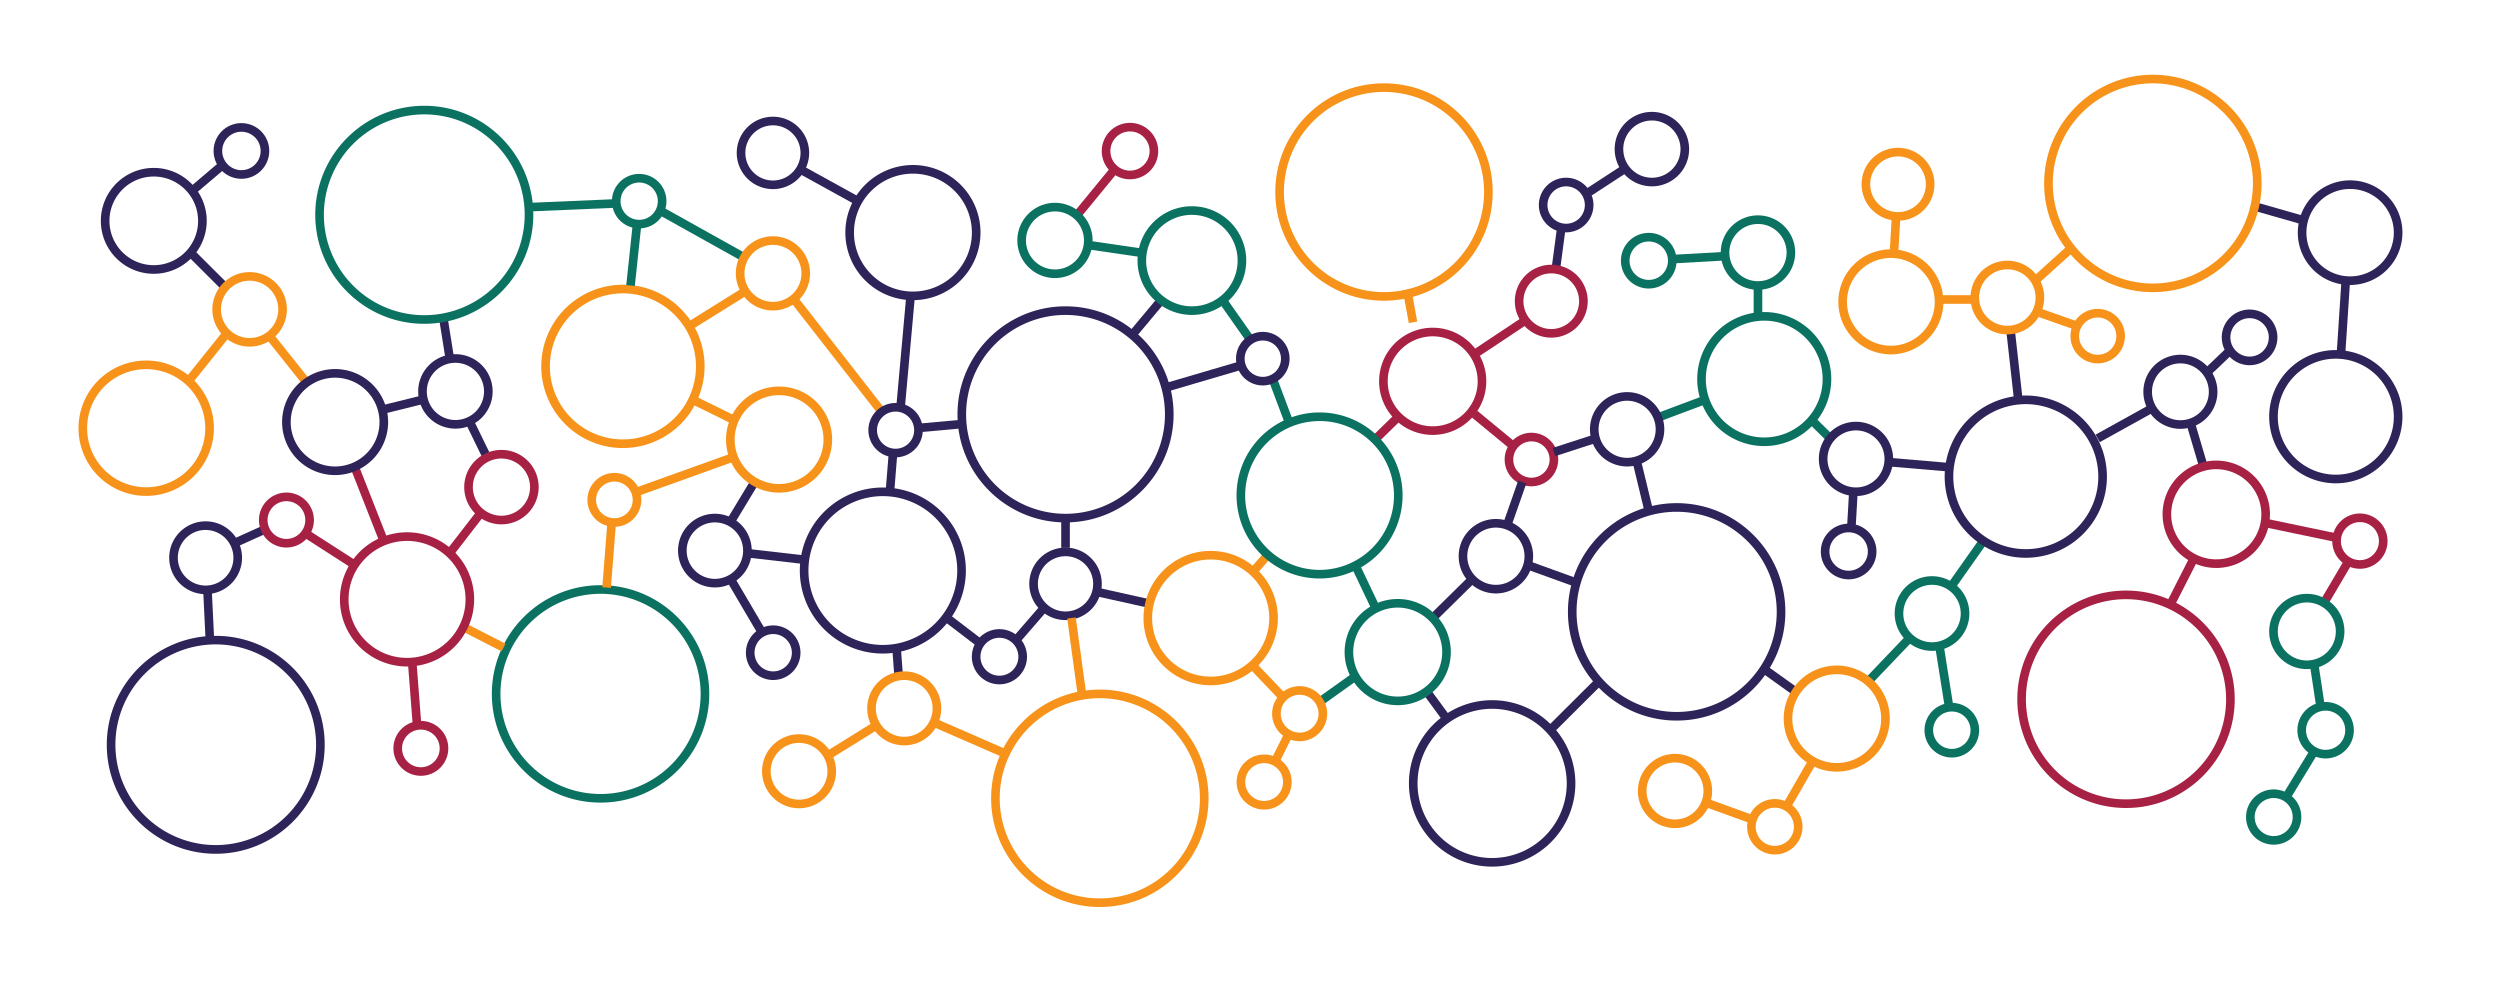 <svg id="图层_1" data-name="图层 1" xmlns="http://www.w3.org/2000/svg" viewBox="0 0 3189.32 1278.13"><defs><style>.cls-1{fill:#2e2459;}.cls-2{fill:#f7931a;}.cls-3{fill:#a72145;}.cls-4{fill:#0b7262;}</style></defs><title>世朝阳 logo 定稿</title><path class="cls-1" d="M196.18,349.29a67.54,67.54,0,1,1,67.54-67.54A67.62,67.62,0,0,1,196.18,349.29Zm0-124.08a56.54,56.54,0,1,0,56.54,56.54A56.6,56.6,0,0,0,196.18,225.21Z"/><rect class="cls-1" x="239.19" y="222.06" width="49.38" height="11" transform="translate(-84.56 224.99) rotate(-40.35)"/><path class="cls-1" d="M308,228.08a35.5,35.5,0,1,1,35.49-35.5A35.55,35.55,0,0,1,308,228.08Zm0-60a24.5,24.5,0,1,0,24.49,24.49A24.52,24.52,0,0,0,308,168.09Z"/><path class="cls-2" d="M186.51,632.64a86.35,86.35,0,1,1,86.35-86.35A86.45,86.45,0,0,1,186.51,632.64Zm0-161.7a75.35,75.35,0,1,0,75.35,75.35A75.43,75.43,0,0,0,186.51,470.94Z"/><path class="cls-1" d="M581,546.83a47.49,47.49,0,1,1,47.48-47.48A47.54,47.54,0,0,1,581,546.83Zm0-84a36.49,36.49,0,1,0,36.48,36.49A36.53,36.53,0,0,0,581,462.86Z"/><path class="cls-1" d="M262.32,758a46.46,46.46,0,1,1,46.46-46.46A46.52,46.52,0,0,1,262.32,758Zm0-81.92a35.46,35.46,0,1,0,35.46,35.46A35.5,35.5,0,0,0,262.32,676.1Z"/><path class="cls-1" d="M275.23,1089.16c-76.66,0-139-62.38-139-139s62.38-139,139-139,139,62.37,139,139S351.9,1089.16,275.23,1089.16Zm0-267.08a128,128,0,1,0,128,128A128.18,128.18,0,0,0,275.23,822.08Z"/><path class="cls-3" d="M536.9,989.7a35,35,0,1,1,35-35A35,35,0,0,1,536.9,989.7Zm0-58.91a24,24,0,1,0,24,24A24,24,0,0,0,536.9,930.79Z"/><path class="cls-4" d="M766.14,1023.91c-76.47,0-138.68-62.22-138.68-138.69s62.21-138.68,138.68-138.68,138.68,62.21,138.68,138.68S842.61,1023.91,766.14,1023.91Zm0-266.37A127.69,127.69,0,1,0,893.82,885.22,127.83,127.83,0,0,0,766.14,757.54Z"/><path class="cls-2" d="M1403.08,1157.09c-76.47,0-138.68-62.21-138.68-138.68s62.21-138.69,138.68-138.69,138.69,62.22,138.69,138.69S1479.55,1157.09,1403.08,1157.09Zm0-266.37a127.69,127.69,0,1,0,127.69,127.69A127.83,127.83,0,0,0,1403.08,890.72Z"/><path class="cls-2" d="M1765.61,383.64c-76.47,0-138.68-62.21-138.68-138.68s62.21-138.68,138.68-138.68S1904.3,168.49,1904.3,245,1842.08,383.64,1765.61,383.64Zm0-266.36A127.68,127.68,0,1,0,1893.3,245,127.83,127.83,0,0,0,1765.61,117.28Z"/><path class="cls-3" d="M2712.22,1030.77c-76.47,0-138.68-62.22-138.68-138.69s62.21-138.68,138.68-138.68,138.68,62.21,138.68,138.68S2788.69,1030.77,2712.22,1030.77Zm0-266.37A127.69,127.69,0,1,0,2839.9,892.08,127.83,127.83,0,0,0,2712.22,764.4Z"/><path class="cls-2" d="M783.8,672.1a34.38,34.38,0,1,1,34.37-34.38A34.42,34.42,0,0,1,783.8,672.1Zm0-57.75a23.38,23.38,0,1,0,23.37,23.37A23.41,23.41,0,0,0,783.8,614.35Z"/><path class="cls-2" d="M794.68,571.58A104.17,104.17,0,1,1,898.85,467.41,104.29,104.29,0,0,1,794.68,571.58Zm0-197.34a93.17,93.17,0,1,0,93.17,93.17A93.27,93.27,0,0,0,794.68,374.24Z"/><path class="cls-1" d="M912,749.41a47,47,0,1,1,47-47A47,47,0,0,1,912,749.41Zm0-82.95a36,36,0,1,0,36,36A36,36,0,0,0,912,666.46Z"/><path class="cls-1" d="M986.38,867.5a34.81,34.81,0,1,1,34.81-34.81A34.85,34.85,0,0,1,986.38,867.5Zm0-58.62a23.81,23.81,0,1,0,23.81,23.81A23.84,23.84,0,0,0,986.38,808.88Z"/><path class="cls-1" d="M1126.27,833.76a105.92,105.92,0,1,1,105.92-105.92A106,106,0,0,1,1126.27,833.76Zm0-200.84a94.92,94.92,0,1,0,94.92,94.92A95,95,0,0,0,1126.27,632.92Z"/><path class="cls-1" d="M1275,873a35.18,35.18,0,1,1,35.17-35.17A35.21,35.21,0,0,1,1275,873Zm0-59.35a24.18,24.18,0,1,0,24.17,24.18A24.2,24.2,0,0,0,1275,813.66Z"/><path class="cls-1" d="M1359.33,791.08a46.25,46.25,0,1,1,46.25-46.25A46.31,46.31,0,0,1,1359.33,791.08Zm0-81.5a35.25,35.25,0,1,0,35.25,35.25A35.29,35.29,0,0,0,1359.33,709.58Z"/><path class="cls-2" d="M1612.71,1032.79a35.12,35.12,0,1,1,35.12-35.12A35.16,35.16,0,0,1,1612.71,1032.79Zm0-59.24a24.12,24.12,0,1,0,24.12,24.12A24.15,24.15,0,0,0,1612.71,973.55Z"/><path class="cls-2" d="M1019.38,1031.13a47.21,47.21,0,1,1,47.21-47.21A47.26,47.26,0,0,1,1019.38,1031.13Zm0-83.41a36.21,36.21,0,1,0,36.21,36.2A36.24,36.24,0,0,0,1019.38,947.72Z"/><path class="cls-4" d="M815.43,291.42a34.77,34.77,0,1,1,34.76-34.77A34.8,34.8,0,0,1,815.43,291.42Zm0-58.53a23.77,23.77,0,1,0,23.76,23.76A23.79,23.79,0,0,0,815.43,232.89Z"/><path class="cls-1" d="M986.08,241.26a46.19,46.19,0,1,1,46.18-46.19A46.24,46.24,0,0,1,986.08,241.26Zm0-81.37a35.19,35.19,0,1,0,35.18,35.18A35.23,35.23,0,0,0,986.08,159.89Z"/><path class="cls-1" d="M1164.65,382.94a86.21,86.21,0,1,1,86.21-86.21A86.3,86.3,0,0,1,1164.65,382.94Zm0-161.41a75.21,75.21,0,1,0,75.21,75.2A75.28,75.28,0,0,0,1164.65,221.53Z"/><path class="cls-1" d="M1359.33,666.46c-76,0-137.84-61.84-137.84-137.84s61.83-137.84,137.84-137.84,137.84,61.83,137.84,137.84S1435.33,666.46,1359.33,666.46Zm0-264.68a126.84,126.84,0,1,0,126.84,126.84A127,127,0,0,0,1359.33,401.78Z"/><path class="cls-3" d="M1441.56,228.74a36,36,0,1,1,36-36A36.08,36.08,0,0,1,1441.56,228.74Zm0-61.06a25,25,0,1,0,25,25A25.06,25.06,0,0,0,1441.56,167.68Z"/><path class="cls-3" d="M1953.69,620.41a34.17,34.17,0,1,1,34.17-34.17A34.2,34.2,0,0,1,1953.69,620.41Zm0-57.33a23.17,23.17,0,1,0,23.17,23.16A23.19,23.19,0,0,0,1953.69,563.08Z"/><path class="cls-1" d="M1908.36,757.08a47.5,47.5,0,1,1,47.5-47.5A47.56,47.56,0,0,1,1908.36,757.08Zm0-84a36.5,36.5,0,1,0,36.5,36.5A36.54,36.54,0,0,0,1908.36,673.08Z"/><path class="cls-4" d="M2250.69,569.08a85.5,85.5,0,1,1,85.5-85.5A85.6,85.6,0,0,1,2250.69,569.08Zm0-160a74.5,74.5,0,1,0,74.5,74.5A74.58,74.58,0,0,0,2250.69,409.08Z"/><path class="cls-4" d="M2103.36,368.08a35.5,35.5,0,1,1,35.5-35.5A35.54,35.54,0,0,1,2103.36,368.08Zm0-60a24.5,24.5,0,1,0,24.5,24.5A24.53,24.53,0,0,0,2103.36,308.08Z"/><path class="cls-1" d="M1998,296.41a34.84,34.84,0,1,1,34.83-34.83A34.88,34.88,0,0,1,1998,296.41Zm0-58.67a23.84,23.84,0,1,0,23.83,23.84A23.86,23.86,0,0,0,1998,237.74Z"/><path class="cls-1" d="M2107.36,237.74a47.5,47.5,0,1,1,47.5-47.5A47.56,47.56,0,0,1,2107.36,237.74Zm0-84a36.5,36.5,0,1,0,36.5,36.5A36.54,36.54,0,0,0,2107.36,153.74Z"/><path class="cls-4" d="M2242.69,369.74a47.5,47.5,0,1,1,47.5-47.5A47.56,47.56,0,0,1,2242.69,369.74Zm0-84a36.5,36.5,0,1,0,36.5,36.5A36.55,36.55,0,0,0,2242.69,285.74Z"/><path class="cls-1" d="M2358.36,739.08a35.5,35.5,0,1,1,35.5-35.5A35.54,35.54,0,0,1,2358.36,739.08Zm0-60a24.5,24.5,0,1,0,24.5,24.5A24.53,24.53,0,0,0,2358.36,679.08Z"/><path class="cls-2" d="M2136.86,1056.41a47.34,47.34,0,1,1,47.33-47.33A47.39,47.39,0,0,1,2136.86,1056.41Zm0-83.67a36.34,36.34,0,1,0,36.33,36.34A36.37,36.37,0,0,0,2136.86,972.74Z"/><path class="cls-2" d="M2264.19,1090.08a35.34,35.34,0,1,1,35.34-35.34A35.38,35.38,0,0,1,2264.19,1090.08Zm0-59.67a24.34,24.34,0,1,0,24.34,24.33A24.35,24.35,0,0,0,2264.19,1030.41Z"/><path class="cls-4" d="M2464.73,830.33a47.63,47.63,0,1,1,47.63-47.63A47.68,47.68,0,0,1,2464.73,830.33Zm0-84.25a36.63,36.63,0,1,0,36.63,36.62A36.66,36.66,0,0,0,2464.73,746.08Z"/><path class="cls-4" d="M2490,966.39a34.85,34.85,0,1,1,34.85-34.85A34.88,34.88,0,0,1,2490,966.39Zm0-58.69a23.85,23.85,0,1,0,23.85,23.84A23.87,23.87,0,0,0,2490,907.7Z"/><path class="cls-2" d="M2421.36,281.58a46.5,46.5,0,1,1,46.5-46.5A46.55,46.55,0,0,1,2421.36,281.58Zm0-82a35.5,35.5,0,1,0,35.5,35.5A35.53,35.53,0,0,0,2421.36,199.58Z"/><path class="cls-2" d="M2676.11,463.58a34.75,34.75,0,1,1,34.75-34.75A34.79,34.79,0,0,1,2676.11,463.58Zm0-58.5a23.75,23.75,0,1,0,23.75,23.75A23.77,23.77,0,0,0,2676.11,405.08Z"/><path class="cls-1" d="M2781.61,547.08a47.25,47.25,0,1,1,47.25-47.25A47.3,47.3,0,0,1,2781.61,547.08Zm0-83.5a36.25,36.25,0,1,0,36.25,36.25A36.29,36.29,0,0,0,2781.61,463.58Z"/><path class="cls-3" d="M3010.61,725.58a35.25,35.25,0,1,1,35.25-35.25A35.29,35.29,0,0,1,3010.61,725.58Zm0-59.5a24.25,24.25,0,1,0,24.25,24.25A24.27,24.27,0,0,0,3010.61,666.08Z"/><path class="cls-4" d="M2966.86,967.58a36,36,0,1,1,36-36A36,36,0,0,1,2966.86,967.58Zm0-61a25,25,0,1,0,25,25A25,25,0,0,0,2966.86,906.58Z"/><path class="cls-4" d="M2900.61,1077.58a35.25,35.25,0,1,1,35.25-35.25A35.29,35.29,0,0,1,2900.61,1077.58Zm0-59.5a24.25,24.25,0,1,0,24.25,24.25A24.27,24.27,0,0,0,2900.61,1018.08Z"/><path class="cls-1" d="M2869.86,465.89a35.5,35.5,0,1,1,35.5-35.5A35.53,35.53,0,0,1,2869.86,465.89Zm0-60a24.5,24.5,0,1,0,24.5,24.5A24.53,24.53,0,0,0,2869.86,405.89Z"/><path class="cls-1" d="M2998.11,363.58a66.75,66.75,0,1,1,66.75-66.75A66.83,66.83,0,0,1,2998.11,363.58Zm0-122.5a55.75,55.75,0,1,0,55.75,55.75A55.81,55.81,0,0,0,2998.11,241.08Z"/><path class="cls-1" d="M2979.86,616.58a85,85,0,1,1,85-85A85.1,85.1,0,0,1,2979.86,616.58Zm0-159a74,74,0,1,0,74,74A74.08,74.08,0,0,0,2979.86,457.58Z"/><rect class="cls-1" x="260.7" y="315.47" width="11" height="59.72" transform="translate(-166.28 289.85) rotate(-45.06)"/><rect class="cls-2" x="225.9" y="450.14" width="78.25" height="11" transform="translate(-256.29 377.68) rotate(-51.31)"/><rect class="cls-2" x="361.15" y="420.3" width="11" height="73.93" transform="translate(-205.06 328.15) rotate(-38.55)"/><rect class="cls-1" x="297.03" y="679.12" width="40.69" height="11" transform="translate(-253.8 191.47) rotate(-24.32)"/><rect class="cls-3" x="415.52" y="663.26" width="11" height="74.5" transform="translate(-395.9 675.89) rotate(-57.27)"/><rect class="cls-3" x="465.5" y="591.87" width="11" height="101.9" transform="translate(-202.53 216.89) rotate(-21.46)"/><rect class="cls-3" x="560.91" y="674.48" width="65.19" height="11" transform="translate(-307.47 733.46) rotate(-52.28)"/><rect class="cls-1" x="564.04" y="405.07" width="11" height="50.89" transform="translate(-60.82 95.3) rotate(-9.08)"/><rect class="cls-4" x="674.79" y="256.41" width="109.06" height="11" transform="translate(-10.54 31.45) rotate(-2.45)"/><rect class="cls-4" x="888.26" y="238.3" width="11" height="118.25" transform="translate(198.47 932.91) rotate(-60.83)"/><rect class="cls-4" x="769.13" y="319.58" width="78.77" height="11" transform="translate(399.94 1094.78) rotate(-83.94)"/><rect class="cls-2" x="872.65" y="388.33" width="84.7" height="11" transform="translate(-69.87 543.36) rotate(-31.92)"/><rect class="cls-2" x="903.07" y="494.51" width="11" height="55.38" transform="translate(39.19 1107.31) rotate(-63.83)"/><rect class="cls-2" x="808.82" y="599.8" width="130.91" height="11" transform="translate(-153.1 331) rotate(-19.75)"/><rect class="cls-1" x="919.67" y="633.56" width="56.97" height="11" transform="translate(-89.18 1120.04) rotate(-58.86)"/><rect class="cls-1" x="984.17" y="673.51" width="11" height="72.82" transform="translate(171.45 1612.11) rotate(-83.45)"/><rect class="cls-1" x="947.31" y="735.8" width="11" height="76.52" transform="translate(-260.86 589.62) rotate(-30.45)"/><rect class="cls-3" x="523.36" y="844.66" width="11" height="78.03" transform="translate(-66.39 43.28) rotate(-4.41)"/><rect class="cls-2" x="612.43" y="786.13" width="11" height="54.88" transform="translate(-387.82 993.06) rotate(-62.9)"/><rect class="cls-2" x="1050.47" y="939.13" width="72.94" height="11" transform="translate(-334.75 715.35) rotate(-31.83)"/><rect class="cls-1" x="1139.61" y="828.22" width="11" height="33.83" transform="translate(-59.33 86.94) rotate(-4.24)"/><rect class="cls-2" x="1231.45" y="891.62" width="11" height="99.75" transform="translate(-120.42 1699.12) rotate(-66.44)"/><rect class="cls-1" x="1224.02" y="778.04" width="11" height="53.27" transform="translate(-156.39 1293.01) rotate(-52.61)"/><rect class="cls-1" x="1286.49" y="790.52" width="55.17" height="11" transform="translate(-147.98 1268.09) rotate(-49.1)"/><rect class="cls-1" x="1171.59" y="538.08" width="55.21" height="11" transform="translate(-44.3 110.82) rotate(-5.2)"/><rect class="cls-1" x="1080.62" y="443.36" width="141.98" height="11" transform="matrix(0.09, -1, 1, 0.09, 603.07, 1556.46)"/><rect class="cls-2" x="1063.17" y="361.9" width="11" height="182.92" transform="translate(-52.73 753.43) rotate(-37.97)"/><rect class="cls-1" x="1052.27" y="194.29" width="11" height="84.1" transform="translate(339.83 1048.31) rotate(-61.11)"/><rect class="cls-3" x="1362.6" y="238.55" width="72.51" height="11" transform="translate(322.76 1170.53) rotate(-50.62)"/><rect class="cls-4" x="1417.02" y="283.04" width="11" height="69.06" transform="translate(902.32 1679.12) rotate(-81.67)"/><rect class="cls-1" x="1434" y="399.56" width="57.77" height="11" transform="translate(214.7 1268.84) rotate(-50.16)"/><rect class="cls-4" x="1571.99" y="377.23" width="11" height="62" transform="translate(52.37 981.93) rotate(-35.12)"/><rect class="cls-1" x="1485.22" y="475.04" width="99.15" height="11" transform="translate(-73.22 451.93) rotate(-16.37)"/><rect class="cls-4" x="1629.2" y="484.43" width="11" height="56.74" transform="translate(-75.92 607.66) rotate(-20.59)"/><rect class="cls-2" x="1594.16" y="713.94" width="26.19" height="11" transform="translate(8.52 1457.62) rotate(-48.9)"/><rect class="cls-1" x="1426.04" y="728.79" width="11" height="67.13" transform="translate(376.27 1993.97) rotate(-77.45)"/><rect class="cls-2" x="1367.86" y="788.06" width="11" height="95.46" transform="translate(-101.02 194.8) rotate(-7.83)"/><rect class="cls-2" x="735.49" y="702.59" width="83.23" height="11" transform="translate(10.48 1427.5) rotate(-85.52)"/><rect class="cls-1" x="1112.55" y="597.19" width="49.62" height="11" transform="translate(444.94 1687.76) rotate(-85.38)"/><rect class="cls-2" x="1611.25" y="842.33" width="11" height="52.49" transform="translate(-152.84 1355.26) rotate(-43.62)"/><rect class="cls-2" x="1616.91" y="950.31" width="35.14" height="11" transform="translate(49.19 1991.16) rotate(-63.47)"/><rect class="cls-4" x="1680.36" y="873.03" width="53.77" height="11" transform="translate(-192.78 1154.96) rotate(-35.51)"/><rect class="cls-1" x="1817.54" y="758.14" width="70.84" height="11" transform="translate(-2.86 1520.3) rotate(-44.58)"/><rect class="cls-4" x="1736.66" y="718.54" width="11" height="60.65" transform="translate(-152.75 821.21) rotate(-25.45)"/><rect class="cls-1" x="1827.14" y="877.93" width="11" height="42.98" transform="translate(-176.88 1259.05) rotate(-36.29)"/><path class="cls-1" d="M1903.59,1105.58a106.17,106.17,0,1,1,106.16-106.17A106.29,106.29,0,0,1,1903.59,1105.58Zm0-201.34a95.17,95.17,0,1,0,95.16,95.17A95.27,95.27,0,0,0,1903.59,904.24Z"/><rect class="cls-1" x="1964.86" y="894.79" width="87.61" height="11" transform="translate(-49.75 1680.16) rotate(-44.89)"/><rect class="cls-2" x="2201.03" y="1005.39" width="11" height="59.21" transform="translate(481.86 2757.05) rotate(-70.09)"/><rect class="cls-2" x="2265.26" y="992.51" width="62.89" height="11" transform="translate(286.49 2491.29) rotate(-60.09)"/><rect class="cls-1" x="2264.86" y="845.07" width="11" height="45.51" transform="translate(242.85 2208.29) rotate(-54.39)"/><rect class="cls-4" x="2371.59" y="836.14" width="76.71" height="11" transform="translate(136.81 2003.13) rotate(-46.32)"/><rect class="cls-4" x="2474.86" y="824.35" width="11" height="76.42" transform="translate(-104.68 400.2) rotate(-9.03)"/><rect class="cls-4" x="2475.12" y="712.96" width="70.04" height="11" transform="translate(475.86 2355.13) rotate(-54.79)"/><rect class="cls-4" x="2317.58" y="530.95" width="11" height="33.4" transform="translate(302.95 1818.75) rotate(-45.44)"/><rect class="cls-1" x="2442.65" y="554.48" width="11" height="76.69" transform="translate(1649.96 2981.92) rotate(-85.14)"/><rect class="cls-1" x="2341.07" y="646.08" width="44.07" height="11" transform="translate(1578.53 2973.92) rotate(-86.75)"/><rect class="cls-1" x="2564.11" y="420.81" width="11" height="85.53" transform="translate(-35.59 288.28) rotate(-6.38)"/><rect class="cls-2" x="2475.86" y="376.58" width="43.5" height="11"/><rect class="cls-2" x="2396.07" y="292.08" width="43.07" height="11" transform="translate(1980.15 2693.83) rotate(-86.67)"/><rect class="cls-4" x="2135.81" y="323.33" width="62.6" height="11" transform="translate(-15 121.72) rotate(-3.21)"/><rect class="cls-1" x="2023.14" y="225.27" width="51.94" height="11" transform="translate(206.97 1157.39) rotate(-33.13)"/><rect class="cls-1" x="1961.67" y="311.26" width="53.44" height="11" transform="translate(1411.4 2245.78) rotate(-82.4)"/><rect class="cls-3" x="1877.6" y="423.88" width="74.75" height="11" transform="translate(82.68 1132.37) rotate(-33.63)"/><rect class="cls-2" x="1799.61" y="377.81" width="11" height="42.6" transform="matrix(0.98, -0.18, 0.18, 0.98, -42.07, 324.07)"/><rect class="cls-3" x="1749.72" y="539.99" width="39.76" height="11" transform="translate(121.58 1389.93) rotate(-44.26)"/><rect class="cls-3" x="1900.27" y="516.33" width="11" height="64.57" transform="translate(270.02 1669.89) rotate(-50.49)"/><rect class="cls-1" x="1981" y="562.47" width="55.88" height="11" transform="translate(-77.27 646.51) rotate(-17.94)"/><rect class="cls-1" x="1902.99" y="636.97" width="58.41" height="11" transform="translate(686.75 2253.38) rotate(-70.68)"/><rect class="cls-1" x="1974.01" y="701.02" width="11" height="62.01" transform="translate(617.62 2344.35) rotate(-70.11)"/><rect class="cls-1" x="2090.36" y="588.68" width="11" height="63.79" transform="translate(-87.16 510.25) rotate(-13.6)"/><rect class="cls-4" x="2115.74" y="515.35" width="61.4" height="11" transform="translate(-46.29 786.19) rotate(-20.54)"/><rect class="cls-4" x="2237.19" y="364.24" width="11" height="35.33"/><rect class="cls-2" x="2620.63" y="382.27" width="11" height="50.4" transform="translate(1370.5 2749.69) rotate(-70.62)"/><rect class="cls-2" x="2588.41" y="331.92" width="61.64" height="11" transform="translate(449.61 1843.06) rotate(-42.1)"/><rect class="cls-1" x="2671.12" y="534.6" width="79.4" height="11" transform="translate(78.3 1382.78) rotate(-29.02)"/><rect class="cls-1" x="2809.62" y="455.43" width="41.54" height="11" transform="translate(465.7 2083.21) rotate(-43.7)"/><rect class="cls-1" x="2797.02" y="538.97" width="11" height="55.24" transform="translate(-45.62 818.12) rotate(-16.48)"/><rect class="cls-3" x="2929.61" y="630.86" width="11" height="91.43" transform="translate(1673.51 3411.71) rotate(-78.22)"/><rect class="cls-3" x="2949.71" y="737.22" width="61.44" height="11" transform="translate(825.04 2931.08) rotate(-59.43)"/><rect class="cls-4" x="2950.86" y="847.78" width="11" height="53.6" transform="translate(-97.42 451.04) rotate(-8.58)"/><rect class="cls-4" x="2900" y="982.29" width="68.84" height="11" transform="translate(562.04 2977.35) rotate(-58.59)"/><rect class="cls-3" x="2752.61" y="735.25" width="63.79" height="11" transform="translate(860.62 2885.71) rotate(-63.01)"/><rect class="cls-1" x="2943.34" y="398.49" width="92.03" height="11" transform="translate(2391.43 3360.67) rotate(-86.26)"/><rect class="cls-1" x="2902.75" y="242.66" width="11" height="59.5" transform="translate(1847.93 2994.15) rotate(-74.07)"/><rect class="cls-1" x="1353.83" y="660.96" width="11" height="37.95"/><rect class="cls-1" x="603.88" y="536.15" width="11" height="45.62" transform="translate(-183.16 323.02) rotate(-25.95)"/><rect class="cls-1" x="488.9" y="510.59" width="50.81" height="11" transform="translate(-108.95 138.72) rotate(-13.91)"/><rect class="cls-1" x="260.69" y="754.21" width="11" height="62.41" transform="translate(-37.45 13.7) rotate(-2.76)"/><path class="cls-2" d="M318.47,442.21A47.54,47.54,0,1,1,366,394.67,47.59,47.59,0,0,1,318.47,442.21Zm0-84.08A36.54,36.54,0,1,0,355,394.67,36.58,36.58,0,0,0,318.47,358.13Z"/><path class="cls-1" d="M427.52,606.08a67.63,67.63,0,1,1,67.62-67.63A67.71,67.71,0,0,1,427.52,606.08Zm0-124.25a56.63,56.63,0,1,0,56.62,56.62A56.69,56.69,0,0,0,427.52,481.83Z"/><path class="cls-3" d="M365.47,698.5a35.06,35.06,0,1,1,35-35.06A35.1,35.1,0,0,1,365.47,698.5Zm0-59.11a24.06,24.06,0,1,0,24,24.05A24.08,24.08,0,0,0,365.47,639.39Z"/><path class="cls-3" d="M639.72,668.94a47.49,47.49,0,1,1,47.48-47.48A47.53,47.53,0,0,1,639.72,668.94Zm0-84a36.49,36.49,0,1,0,36.48,36.49A36.52,36.52,0,0,0,639.72,585Z"/><path class="cls-4" d="M541.27,413.09c-76.69,0-139.08-62.39-139.08-139.07s62.39-139.08,139.08-139.08S680.34,197.33,680.34,274,618,413.09,541.27,413.09Zm0-267.15A128.08,128.08,0,1,0,669.34,274C669.34,203.4,611.89,145.94,541.27,145.94Z"/><path class="cls-3" d="M519.29,850.28a85.61,85.61,0,1,1,85.6-85.6A85.7,85.7,0,0,1,519.29,850.28Zm0-160.21a74.61,74.61,0,1,0,74.6,74.61A74.69,74.69,0,0,0,519.29,690.07Z"/><path class="cls-2" d="M1153.54,950.91a47.21,47.21,0,1,1,47.21-47.21A47.26,47.26,0,0,1,1153.54,950.91Zm0-83.41a36.21,36.21,0,1,0,36.21,36.2A36.24,36.24,0,0,0,1153.54,867.5Z"/><path class="cls-1" d="M1142.51,583.46a34.69,34.69,0,1,1,34.7-34.69A34.73,34.73,0,0,1,1142.51,583.46Zm0-58.38a23.69,23.69,0,1,0,23.7,23.69A23.71,23.71,0,0,0,1142.51,525.08Z"/><path class="cls-2" d="M986.08,396.08a47.34,47.34,0,1,1,47.33-47.34A47.39,47.39,0,0,1,986.08,396.08Zm0-83.67a36.34,36.34,0,1,0,36.33,36.33A36.37,36.37,0,0,0,986.08,312.41Z"/><path class="cls-4" d="M1345.86,354.74a48,48,0,1,1,48-48A48.05,48.05,0,0,1,1345.86,354.74Zm0-85a37,37,0,1,0,37,37A37,37,0,0,0,1345.86,269.74Z"/><path class="cls-1" d="M1611,491.74a34.17,34.17,0,1,1,34.17-34.16A34.21,34.21,0,0,1,1611,491.74Zm0-57.33a23.17,23.17,0,1,0,23.17,23.17A23.19,23.19,0,0,0,1611,434.41Z"/><path class="cls-3" d="M1827.73,554.83a68.38,68.38,0,1,1,68.38-68.38A68.46,68.46,0,0,1,1827.73,554.83Zm0-125.75a57.38,57.38,0,1,0,57.38,57.37A57.43,57.43,0,0,0,1827.73,429.08Z"/><path class="cls-4" d="M1683.41,738A105.92,105.92,0,1,1,1789.33,632,106,106,0,0,1,1683.41,738Zm0-200.84A94.92,94.92,0,1,0,1778.33,632,95,95,0,0,0,1683.41,537.12Z"/><path class="cls-4" d="M1783.11,899.64a67.75,67.75,0,1,1,67.75-67.75A67.82,67.82,0,0,1,1783.11,899.64Zm0-124.5a56.75,56.75,0,1,0,56.75,56.75A56.82,56.82,0,0,0,1783.11,775.14Z"/><path class="cls-2" d="M1658,945.59a35.12,35.12,0,1,1,35.12-35.12A35.17,35.17,0,0,1,1658,945.59Zm0-59.24a24.12,24.12,0,1,0,24.12,24.12A24.15,24.15,0,0,0,1658,886.35Z"/><path class="cls-1" d="M2138.94,919.25c-76.47,0-138.68-62.21-138.68-138.68s62.21-138.69,138.68-138.69,138.69,62.22,138.69,138.69S2215.41,919.25,2138.94,919.25Zm0-266.37a127.69,127.69,0,1,0,127.69,127.69A127.83,127.83,0,0,0,2138.94,652.88Z"/><path class="cls-2" d="M2343.19,984.41a67.67,67.67,0,1,1,67.67-67.67A67.74,67.74,0,0,1,2343.19,984.41Zm0-124.33a56.67,56.67,0,1,0,56.67,56.66A56.73,56.73,0,0,0,2343.19,860.08Z"/><path class="cls-1" d="M2367.73,632.83a47.38,47.38,0,1,1,47.38-47.38A47.43,47.43,0,0,1,2367.73,632.83Zm0-83.75a36.38,36.38,0,1,0,36.38,36.37A36.41,36.41,0,0,0,2367.73,549.08Z"/><path class="cls-1" d="M2075.78,595.08a47.42,47.42,0,1,1,47.41-47.42A47.48,47.48,0,0,1,2075.78,595.08Zm0-83.84a36.42,36.42,0,1,0,36.41,36.42A36.46,36.46,0,0,0,2075.78,511.24Z"/><path class="cls-2" d="M2412.23,452.08a67,67,0,1,1,67-67A67.08,67.08,0,0,1,2412.23,452.08Zm0-123a56,56,0,1,0,56,56A56.06,56.06,0,0,0,2412.23,329.08Z"/><path class="cls-3" d="M1979,430.74a46.5,46.5,0,1,1,46.5-46.5A46.55,46.55,0,0,1,1979,430.74Zm0-82a35.5,35.5,0,1,0,35.5,35.5A35.54,35.54,0,0,0,1979,348.74Z"/><path class="cls-2" d="M2560.86,426.58a47,47,0,1,1,47-47A47.05,47.05,0,0,1,2560.86,426.58Zm0-83a36,36,0,1,0,36,36A36,36,0,0,0,2560.86,343.58Z"/><path class="cls-2" d="M2746.46,372.7c-76.47,0-138.68-62.21-138.68-138.68S2670,95.34,2746.46,95.34,2885.15,157.55,2885.15,234,2822.93,372.7,2746.46,372.7Zm0-266.36A127.68,127.68,0,1,0,2874.15,234,127.83,127.83,0,0,0,2746.46,106.34Z"/><path class="cls-4" d="M2942.86,853.58a48,48,0,1,1,48-48A48.06,48.06,0,0,1,2942.86,853.58Zm0-85a37,37,0,1,0,37,37A37,37,0,0,0,2942.86,768.58Z"/><path class="cls-3" d="M2827.36,724.58a68.5,68.5,0,1,1,68.5-68.5A68.58,68.58,0,0,1,2827.36,724.58Zm0-126a57.5,57.5,0,1,0,57.5,57.5A57.56,57.56,0,0,0,2827.36,598.58Z"/><path class="cls-1" d="M2584.36,711.58a103.5,103.5,0,1,1,103.5-103.5A103.62,103.62,0,0,1,2584.36,711.58Zm0-196a92.5,92.5,0,1,0,92.5,92.5A92.6,92.6,0,0,0,2584.36,515.58Z"/><path class="cls-2" d="M1544.51,874.21a85.71,85.71,0,1,1,85.71-85.71A85.81,85.81,0,0,1,1544.51,874.21Zm0-160.42a74.71,74.71,0,1,0,74.71,74.71A74.79,74.79,0,0,0,1544.51,713.79Z"/><path class="cls-2" d="M993.9,628.46a67.68,67.68,0,1,1,67.68-67.68A67.76,67.76,0,0,1,993.9,628.46Zm0-124.35a56.68,56.68,0,1,0,56.68,56.67A56.74,56.74,0,0,0,993.9,504.11Z"/><path class="cls-4" d="M1520.52,401.78a69.34,69.34,0,1,1,69.34-69.34A69.41,69.41,0,0,1,1520.52,401.78Zm0-127.67a58.34,58.34,0,1,0,58.34,58.33A58.4,58.4,0,0,0,1520.52,274.11Z"/></svg>